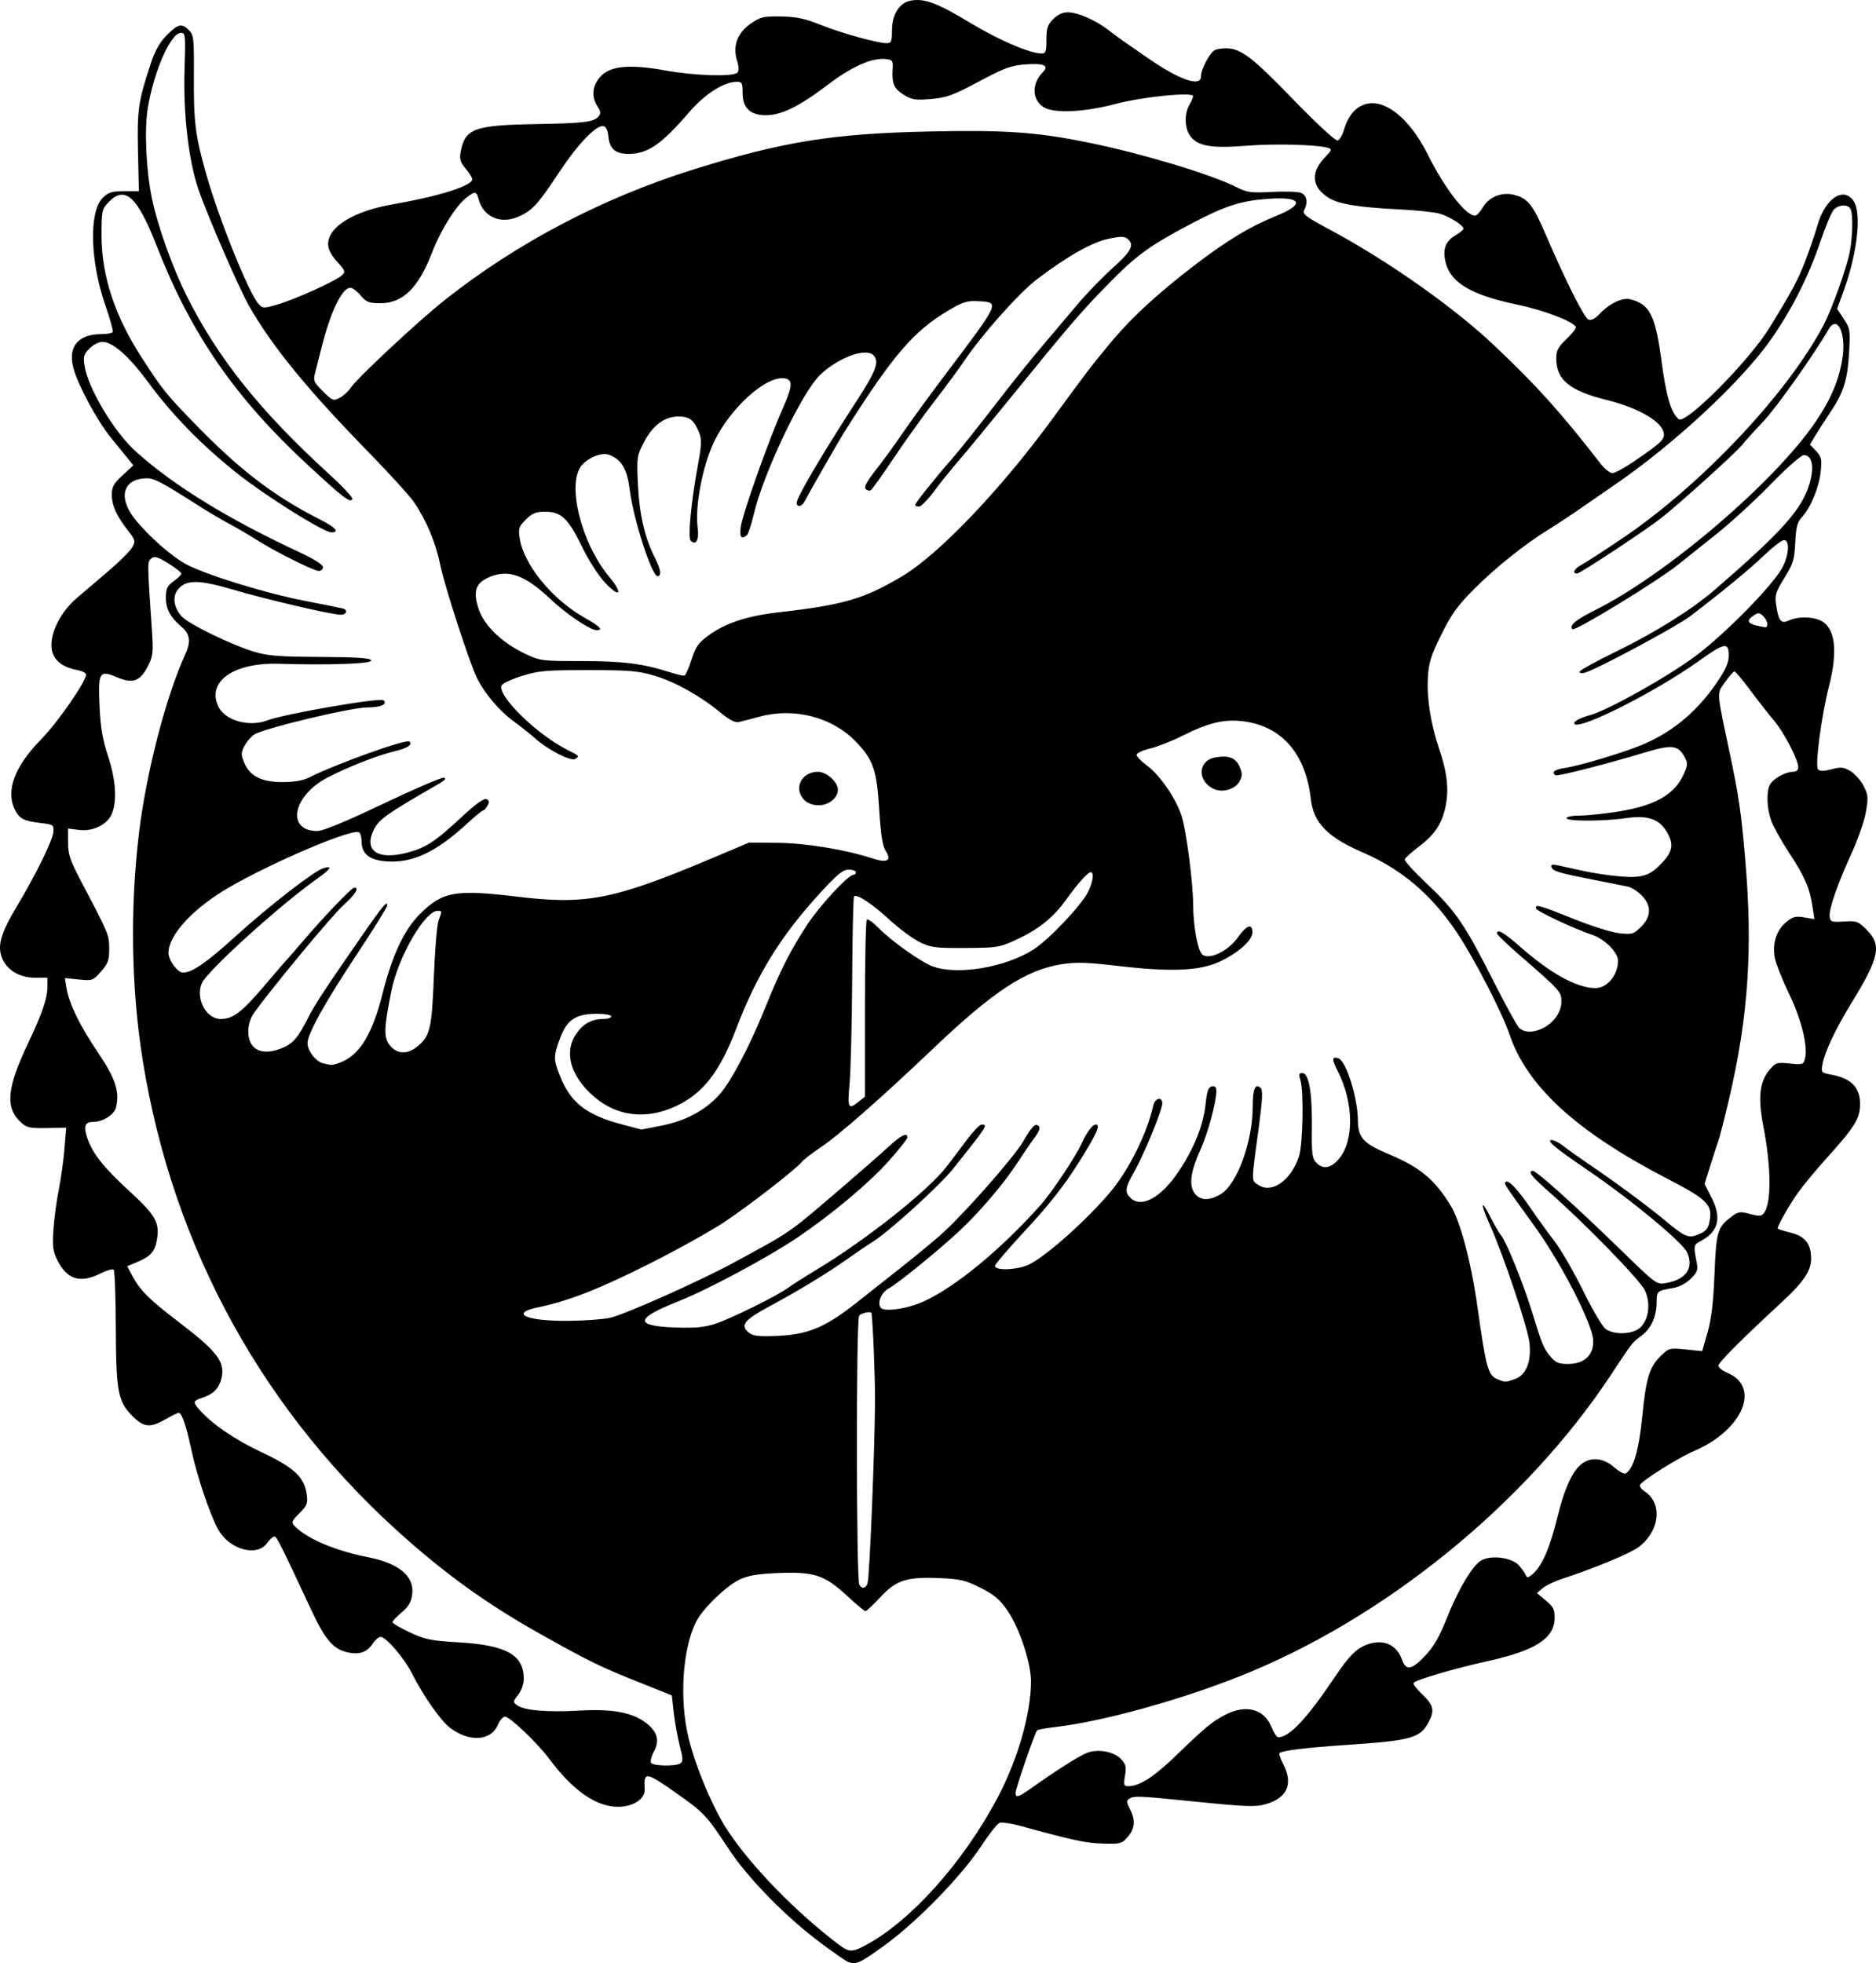 <?xml version="1.0" encoding="UTF-8" standalone="no"?>
<!-- Created with Inkscape (http://www.inkscape.org/) -->
<svg
   xmlns:dc="http://purl.org/dc/elements/1.1/"
   xmlns:cc="http://creativecommons.org/ns#"
   xmlns:rdf="http://www.w3.org/1999/02/22-rdf-syntax-ns#"
   xmlns:svg="http://www.w3.org/2000/svg"
   xmlns="http://www.w3.org/2000/svg"
   xmlns:sodipodi="http://sodipodi.sourceforge.net/DTD/sodipodi-0.dtd"
   xmlns:inkscape="http://www.inkscape.org/namespaces/inkscape"
   width="728.628"
   height="762.51"
   id="svg2586"
   sodipodi:version="0.32"
   inkscape:version="0.46+pre4"
   version="1.0"
   sodipodi:docname="valentines day2.svg"
   inkscape:output_extension="org.inkscape.output.svg.inkscape">
  <defs
     id="defs2588">
    <inkscape:perspective
       sodipodi:type="inkscape:persp3d"
       inkscape:vp_x="0 : 526.18109 : 1"
       inkscape:vp_y="0 : 1000 : 0"
       inkscape:vp_z="744.09448 : 526.18109 : 1"
       inkscape:persp3d-origin="372.04724 : 350.78739 : 1"
       id="perspective2594" />
    <inkscape:perspective
       id="perspective2603"
       inkscape:persp3d-origin="372.04724 : 350.78739 : 1"
       inkscape:vp_z="744.09448 : 526.18109 : 1"
       inkscape:vp_y="0 : 1000 : 0"
       inkscape:vp_x="0 : 526.18109 : 1"
       sodipodi:type="inkscape:persp3d" />
  </defs>
  <sodipodi:namedview
     id="base"
     pagecolor="#ffffff"
     bordercolor="#666666"
     borderopacity="1.0"
     gridtolerance="10000"
     guidetolerance="10"
     objecttolerance="10"
     inkscape:pageopacity="0.0"
     inkscape:pageshadow="2"
     inkscape:zoom="0.7"
     inkscape:cx="183.10157"
     inkscape:cy="408.5906"
     inkscape:document-units="px"
     inkscape:current-layer="layer1"
     showgrid="false"
     inkscape:window-width="1280"
     inkscape:window-height="975"
     inkscape:window-x="-4"
     inkscape:window-y="-4" />
  <g
     inkscape:label="Layer 1"
     inkscape:groupmode="layer"
     id="layer1"
     transform="translate(300.076,346.405)">
    <path
       style="fill:#000000"
       d="M 29.357,415.641 C 28.532,415.332 23.771,412.037 18.778,408.319 C 5.198,398.21 -9.466,383.238 -17.067,371.724 C -25.738,358.59 -26.639,357.631 -37.522,349.967 C -49.265,341.698 -50.129,341.594 -49.685,348.499 C -49.441,352.293 -54.09,355.362 -60.08,355.362 C -68.506,355.362 -77.582,349.044 -86.655,336.862 C -91.362,330.543 -102.032,320.362 -103.947,320.362 C -104.746,320.362 -105.982,321.768 -106.694,323.485 C -109.332,329.854 -117.822,330.378 -125.348,324.638 C -128.926,321.909 -135.802,312.057 -140.087,303.522 C -143.051,297.618 -150.141,289.362 -152.247,289.362 C -152.989,289.362 -154.361,290.528 -155.295,291.953 C -157.526,295.359 -160.53,296.402 -165.121,295.367 C -170.642,294.122 -173.787,290.457 -179.104,279.072 C -191.12,253.34 -192.615,250.362 -193.516,250.362 C -194.044,250.362 -195.34,251.549 -196.396,252.999 C -200.351,258.427 -211.016,255.421 -215.333,247.662 C -218.511,241.948 -223.554,226.996 -225.719,216.862 C -227.792,207.161 -229.428,202.362 -230.662,202.362 C -231.089,202.362 -233.397,203.482 -235.791,204.85 C -241.798,208.284 -244.193,208.047 -248.664,203.576 C -254.284,197.957 -254.994,194.154 -255.093,169.178 C -255.139,157.252 -255.511,147.161 -255.917,146.754 C -256.324,146.348 -258.616,146.993 -261.009,148.188 C -268.921,152.14 -273.936,150.629 -277.755,143.142 C -279.501,139.72 -279.761,137.818 -279.351,131.458 C -279.081,127.28 -278.15,120.262 -277.28,115.862 C -276.411,111.462 -275.399,104.205 -275.033,99.734 L -274.367,91.606 L -281.916,91.734 C -288.633,91.848 -289.753,91.593 -292.066,89.427 C -298.134,83.744 -297.41,76.153 -289.138,58.73 C -283.709,47.296 -281.643,41.258 -281.643,36.827 L -281.643,33.362 L -286.393,33.358 C -292.404,33.354 -297.275,30.488 -299.232,25.804 C -301.21,21.068 -299.851,16.203 -293.662,5.862 C -286.143,-6.701 -279.585,-20.032 -279.354,-23.222 C -279.152,-26.013 -279.356,-26.163 -284.143,-26.727 C -290.766,-27.507 -292.435,-28.336 -294.18,-31.709 C -298.001,-39.099 -294.523,-48.623 -284.146,-59.189 C -277.743,-65.708 -266.643,-81.694 -266.643,-84.396 C -266.643,-84.992 -268.105,-85.766 -269.893,-86.117 C -274.865,-87.092 -277.675,-88.799 -279.217,-91.782 C -282.044,-97.248 -277.888,-107.605 -270.255,-114.117 C -267.443,-116.515 -261.768,-121.359 -257.643,-124.88 C -253.518,-128.401 -249.497,-132.43 -248.709,-133.834 C -247.373,-136.21 -247.484,-136.651 -250.322,-140.261 C -254.774,-145.925 -256.643,-150.059 -256.643,-154.242 C -256.643,-157.307 -255.922,-158.61 -252.459,-161.807 L -248.276,-165.669 L -250.209,-168.05 C -251.273,-169.359 -254.287,-173.065 -256.908,-176.284 C -262.449,-183.091 -269.986,-197.143 -271.658,-203.785 C -273.696,-211.878 -269.614,-216.638 -260.637,-216.638 C -258.505,-216.638 -256.545,-216.987 -256.281,-217.414 C -256.018,-217.841 -257.323,-222.555 -259.182,-227.891 C -265.077,-244.812 -265.568,-264.167 -260.238,-269.497 C -258.004,-271.731 -256.715,-272.14 -251.87,-272.154 L -246.143,-272.17 L -246.482,-287.654 C -246.838,-303.92 -246.371,-307.091 -241.422,-322.009 C -239.831,-326.806 -237.975,-330.051 -235.275,-332.759 C -230.89,-337.156 -229.474,-337.468 -226.662,-334.656 C -224.855,-332.85 -224.689,-331.369 -224.778,-317.906 C -224.903,-298.964 -224.275,-293.859 -219.949,-278.638 C -214.991,-261.197 -203.324,-232.297 -199.633,-228.316 C -198.027,-226.584 -197.665,-226.576 -192.256,-228.148 C -185.507,-230.11 -169.871,-237.173 -167.406,-239.374 C -165.775,-240.83 -165.881,-241.159 -169.156,-244.784 C -171.461,-247.336 -172.643,-249.633 -172.643,-251.564 C -172.643,-258.325 -162.77,-264.385 -147.385,-267.068 C -129.559,-270.176 -116.643,-274.252 -116.643,-276.769 C -116.643,-277.363 -117.803,-279.228 -119.222,-280.914 C -121.333,-283.423 -121.683,-284.611 -121.149,-287.455 C -119.453,-296.498 -115.947,-297.783 -91.801,-298.212 C -73.067,-298.544 -69.422,-298.994 -67.594,-301.197 C -66.664,-302.317 -66.757,-303.164 -68.025,-305.098 C -70.478,-308.842 -70.055,-313.153 -66.893,-316.634 C -63.063,-320.85 -55.521,-321.559 -41.511,-319.018 C -30.262,-316.978 -15.356,-316.52 -13.716,-318.163 C -13.018,-318.863 -13.054,-320.368 -13.83,-322.898 C -15.569,-328.563 -13.665,-333.659 -8.468,-337.251 C -4.702,-339.854 -3.545,-340.125 3.283,-340.009 C 9.21,-339.908 12.526,-339.21 18.53,-336.8 C 26.569,-333.573 40.714,-329.638 44.274,-329.638 C 46.092,-329.638 46.358,-330.242 46.361,-334.388 C 46.366,-340.793 49.171,-345.325 53.65,-346.165 C 58.915,-347.153 63.988,-345.255 76.792,-337.508 C 87.775,-330.863 99.951,-325.638 104.453,-325.638 C 106.089,-325.638 106.357,-326.394 106.357,-331.001 C 106.357,-335.463 106.8,-336.808 108.994,-339.001 C 110.73,-340.738 112.692,-341.63 114.744,-341.616 C 118.497,-341.589 125.521,-338.527 130.29,-334.838 C 132.209,-333.353 134.756,-331.463 135.95,-330.638 C 137.143,-329.813 141.557,-326.755 145.759,-323.843 C 157.985,-315.37 166.357,-312.458 166.357,-316.678 C 166.357,-319.554 169.956,-326.27 171.896,-327.014 C 172.79,-327.357 174.623,-327.638 175.971,-327.638 C 181.821,-327.638 185.996,-324.486 201.974,-308.006 C 211.492,-298.189 218.654,-291.57 219.465,-291.84 C 220.22,-292.092 221.292,-293.869 221.848,-295.788 C 223.332,-300.92 225.8,-304.164 229.331,-305.627 C 236.965,-308.789 247.135,-301.033 254.402,-286.506 C 261.111,-273.097 269.201,-262.638 272.864,-262.638 C 273.448,-262.638 274.75,-264.032 275.757,-265.737 C 278.279,-270.007 283.3,-271.999 288.209,-270.678 C 293.373,-269.287 295.341,-266.768 300.347,-255.138 C 308.221,-236.845 315.247,-222.894 316.906,-222.257 C 317.97,-221.849 319.483,-222.632 321.214,-224.485 C 324.956,-228.491 330.045,-230.933 333.069,-230.174 C 340.741,-228.248 342.874,-223.991 345.309,-205.739 C 347.093,-192.375 348.99,-186.018 351.92,-183.586 C 354.596,-181.365 379.273,-206.227 387.207,-219.138 C 395.955,-233.373 398.33,-237.81 401.127,-245.138 C 402.806,-249.538 404.914,-255.714 405.811,-258.862 C 408.779,-269.271 415.829,-274.086 419.8,-268.415 C 423.067,-263.751 421.362,-248.216 415.944,-233.277 L 413.462,-226.436 L 416.046,-222.532 C 418.483,-218.85 418.599,-218.104 418.094,-209.383 C 417.476,-198.692 415.963,-193.942 410.668,-186.06 C 408.572,-182.941 405.967,-178.895 404.88,-177.07 L 402.902,-173.751 L 405.273,-171.227 C 407.351,-169.016 407.575,-168.037 407.087,-163.305 C 406.453,-157.171 403.242,-149.331 399.85,-145.638 C 397.977,-143.599 397.486,-141.755 397.187,-135.638 C 396.863,-129.008 396.374,-127.417 392.97,-121.925 C 389.548,-116.405 389.191,-115.234 389.767,-111.425 C 390.727,-105.076 391.645,-103.992 394.833,-105.445 C 398.184,-106.972 403.532,-106.971 406.885,-105.443 C 412.659,-102.812 413.872,-93.878 410.333,-80.048 C 407.332,-68.316 404.766,-48.829 406.053,-47.542 C 406.786,-46.809 408.367,-46.833 411.293,-47.62 C 414.868,-48.583 415.936,-48.484 418.572,-46.943 C 420.272,-45.95 422.573,-43.382 423.687,-41.236 C 425.497,-37.747 425.597,-36.669 424.638,-31.067 C 424.048,-27.621 421.533,-20.369 419.05,-14.952 C 413.522,-2.892 410.15,6.907 410.554,9.738 C 410.827,11.648 411.388,11.828 416.115,11.52 C 420.992,11.202 421.625,11.43 424.865,14.67 C 430.902,20.707 429.935,25.36 418.904,43.362 C 412.854,53.235 408.701,62.011 407.796,66.835 C 407.176,70.141 407.264,70.254 411.008,70.949 C 418.928,72.42 422.357,75.883 422.357,82.414 C 422.357,88.019 420.387,91.212 409.43,103.362 C 405.214,108.037 400.128,114.184 398.127,117.023 C 394.852,121.668 390.357,129.594 390.357,130.723 C 390.357,130.965 392.62,131.706 395.387,132.369 C 401.023,133.721 403.36,136.711 403.353,142.563 C 403.348,147.174 400.345,151.614 392.054,159.268 C 376.413,173.708 367.357,182.788 367.357,184.03 C 367.357,184.748 368.873,185.969 370.726,186.743 C 384.022,192.298 376.78,209.176 357.613,217.303 C 351.932,219.712 338.061,228.415 336.894,230.302 C 336.564,230.837 337.363,231.975 338.671,232.832 C 345.822,237.518 344.588,248.36 336.192,254.616 C 333.053,256.955 318.279,263.053 306.627,266.819 C 303.75,267.749 300.375,269.373 299.127,270.427 L 296.857,272.345 L 300.342,275.27 C 303.343,277.788 303.813,278.77 303.719,282.329 C 303.517,290.044 296.08,294.742 277.623,298.811 C 264.776,301.644 249.641,306.094 248.927,307.249 C 248.661,307.68 250.224,309.719 252.4,311.781 C 256.645,315.803 257.163,317.904 254.96,322.164 C 251.565,328.728 248.454,329.607 222.357,331.369 C 206.821,332.419 197.848,333.538 196.833,334.553 C 196.588,334.798 197.281,336.751 198.372,338.892 C 202.315,346.625 199.822,352.045 191.222,354.437 C 187.594,355.446 183.225,355.283 165.357,353.473 C 141.643,351.07 140.453,351.015 138.513,352.245 C 137.402,352.949 137.445,353.632 138.763,356.18 C 141,360.506 140.75,363.795 137.936,367.056 C 135.652,369.703 135.099,369.85 128.186,369.645 C 121.534,369.448 116.884,368.45 96.301,362.799 C 92.695,361.809 89.016,361.279 88.124,361.621 C 87.233,361.963 84.057,365.983 81.067,370.553 C 73.538,382.062 56.314,399.808 43.87,408.876 C 33.867,416.166 32.479,416.813 29.357,415.641 z M 35.872,409.258 C 53.542,399.928 74.147,376.92 87.489,351.622 C 95.279,336.853 100.357,319.078 100.357,306.586 C 100.357,299.529 95.895,286.045 91.342,279.339 C 88.296,274.854 86.237,273.093 80.839,270.353 C 74.977,267.378 72.962,266.894 64.99,266.546 C 52.104,265.984 48.023,267.29 41.839,273.954 C 39.079,276.929 36.48,279.362 36.064,279.362 C 35.647,279.362 32.48,276.733 29.026,273.519 C 20.321,265.421 16.242,264.032 2.668,264.546 C -5.472,264.854 -9.255,265.463 -12.643,267.014 C -17.849,269.396 -27.031,278.243 -29.673,283.422 C -35.017,293.896 -36.297,313.79 -32.594,328.831 C -29.77,340.3 -22.893,356.483 -17.281,364.862 C -7.931,378.823 8.699,395.901 25.295,408.584 C 29.613,411.884 30.76,411.957 35.872,409.258 z M 100.876,347.837 C 110.691,340.891 118.911,335.69 122.05,334.439 C 126.308,332.743 132.552,333.876 135.349,336.854 C 137.194,338.818 137.445,339.88 136.87,343.284 C 136.259,346.906 136.401,347.362 138.147,347.362 C 142.514,347.362 148.072,343.789 156.739,335.408 C 168.21,324.317 170.841,322.151 176.067,319.499 C 183.961,315.493 190.957,317.405 193.725,324.324 C 194.614,326.545 195.817,328.362 196.399,328.362 C 200.674,328.362 207.45,321.175 218.084,305.362 C 223.796,296.868 226.624,293.963 230.672,292.429 C 237.068,290.005 242.381,292.262 244.484,298.296 C 245.99,302.617 248.323,302.176 253.559,296.577 C 256.794,293.119 259.07,289.166 261.766,282.327 C 266.254,270.942 271.967,261.392 275.367,259.595 C 279.39,257.467 287.297,258.591 289.943,261.667 C 291.154,263.075 292.353,264.821 292.605,265.545 C 292.95,266.534 293.626,266.364 295.319,264.862 C 298.917,261.67 301.935,254.682 304.819,242.862 C 307.607,231.432 310.816,224.555 314.595,221.908 C 318.195,219.386 322.84,219.969 326.793,223.44 C 328.72,225.132 330.767,226.227 331.342,225.872 C 334.409,223.976 336.487,216.786 337.785,203.573 C 339.252,188.648 340.597,184.384 345.229,179.969 C 348.124,177.21 348.561,177.107 354.662,177.732 L 361.058,178.387 L 363.132,171.125 C 364.622,165.907 365.382,159.498 365.83,148.362 C 366.502,131.702 366.946,130.252 372.68,125.97 C 375.076,124.181 375.856,124.085 379.618,125.111 C 383.21,126.09 384.039,126.028 385.049,124.703 C 387.996,120.835 387.882,107.022 384.769,90.862 C 382.663,79.931 383.334,73.732 387.108,69.247 C 389.592,66.295 390.032,66.152 395.046,66.67 C 400.085,67.19 400.388,67.089 400.988,64.695 C 402.169,59.992 399.615,49.635 394.809,39.635 C 392.225,34.26 389.743,28.062 389.294,25.862 C 388.163,20.334 389.766,15.038 393.527,11.873 C 396.198,9.625 397.244,9.336 400.638,9.91 L 404.617,10.582 L 403.913,5.889 C 402.808,-1.484 400.889,-5.935 394.89,-15.044 C 391.822,-19.703 388.647,-25.399 387.834,-27.702 C 386.117,-32.571 385.913,-38.939 387.387,-41.693 C 388.606,-43.972 393.416,-46.638 396.307,-46.638 C 397.593,-46.638 398.357,-47.29 398.356,-48.388 C 398.355,-51.344 392.862,-61.891 388.85,-66.638 C 386.759,-69.113 382.624,-74.4 379.663,-78.388 C 376.701,-82.375 373.959,-85.628 373.568,-85.616 C 373.177,-85.605 371.545,-83.741 369.94,-81.475 C 366.64,-76.812 366.519,-78.676 371.727,-53.973 C 375.295,-37.048 376.133,-31.335 377.72,-13.083 C 380.775,22.028 378.981,48.587 371.369,80.937 C 369.696,88.046 367.925,94.987 367.434,96.362 C 366.942,97.737 365.512,102.139 364.256,106.144 L 361.972,113.426 L 364.718,118.85 C 368.758,126.829 367.314,132.142 360.1,135.832 C 357.748,137.035 357.662,137.563 358.84,143.583 C 359.483,146.865 359.22,147.653 356.613,150.26 C 354.82,152.053 352.125,153.471 349.758,153.867 C 343.513,154.91 343.357,155.043 343.357,159.363 C 343.357,164.747 341.253,169.537 337.728,172.177 C 333.714,175.185 334.142,174.641 325.761,187.362 C 292.533,237.795 237.215,282.669 180.885,304.886 C 157.272,314.199 128.007,322.238 110.05,324.345 C 106.306,324.784 103.011,325.375 102.727,325.659 C 101.892,326.494 94.357,348.333 94.357,349.916 C 94.357,352.055 95.374,351.73 100.876,347.837 z M -35.827,338.497 C -34.747,337.812 -34.789,336.586 -36.064,331.665 C -36.919,328.367 -37.961,322.612 -38.381,318.877 L -39.143,312.085 L -52.143,306.89 C -67.036,300.939 -71.029,298.989 -89.643,288.573 C -109.233,277.61 -124.437,266.901 -141.143,252.297 C -197.171,203.316 -232.871,138.844 -244.652,65.362 C -249.082,37.736 -249.612,6.942 -246.161,-22.317 C -243.379,-45.909 -235.604,-76.026 -228.097,-92.289 C -225.894,-97.062 -226.282,-100.156 -229.415,-102.799 C -233.909,-106.589 -235.643,-109.79 -235.643,-114.292 C -235.643,-117.828 -235.163,-118.844 -232.643,-120.638 C -230.993,-121.813 -229.643,-123.155 -229.643,-123.62 C -229.643,-124.086 -231.934,-125.876 -234.734,-127.599 C -238.916,-130.172 -240.093,-130.509 -241.326,-129.486 C -242.892,-128.186 -242.893,-128.323 -241.071,-101.566 C -240.487,-92.984 -240.642,-91.559 -242.572,-87.776 C -245.634,-81.774 -248.458,-80.74 -254.648,-83.356 C -261.529,-86.263 -262.029,-85.412 -261.398,-71.881 C -261.021,-63.799 -260.202,-59.032 -258.092,-52.638 C -255.01,-43.299 -254.522,-34.766 -256.796,-29.979 C -258.719,-25.93 -264.11,-23.399 -269.393,-24.064 L -273.643,-24.6 L -273.643,-19.15 C -273.643,-14.522 -272.867,-12.228 -268.49,-3.919 C -257.781,16.408 -257.689,16.631 -257.665,22.077 C -257.646,26.538 -258.107,27.821 -260.85,30.946 C -263.965,34.494 -264.214,34.583 -269.469,34.041 L -274.879,33.482 L -274.274,37.269 C -273.307,43.314 -269.008,52.124 -261.965,62.495 C -255.238,72.402 -253.509,77.71 -255.034,83.784 C -255.738,86.588 -260.19,89.362 -263.986,89.362 C -267.151,89.362 -267.729,91.072 -266.134,95.711 C -264.083,101.676 -259.869,106.995 -250.011,116.062 C -239.721,125.525 -238.104,128.284 -239.071,134.733 C -239.807,139.637 -241.462,141.553 -246.941,143.842 L -250.665,145.398 L -248.684,149.13 C -245.678,154.793 -242.137,158.311 -230.49,167.207 C -215.492,178.662 -212.502,182.66 -214.112,189.112 C -215.043,192.842 -217.23,195.071 -221.264,196.402 C -225.102,197.669 -225.249,198.079 -222.86,200.862 C -218.033,206.485 -209.079,212.656 -198.555,217.613 C -185.737,223.65 -181.865,227.284 -180.946,234.141 C -180.499,237.472 -180.85,238.416 -183.536,241.101 C -187.245,244.811 -187.271,245.001 -184.393,247.476 C -179.179,251.959 -168.823,256.116 -157.143,258.413 C -145.066,260.789 -139.053,265.851 -139.983,272.862 C -140.38,275.86 -141.406,277.614 -144.078,279.862 C -146.039,281.512 -147.643,283.223 -147.643,283.665 C -147.643,284.106 -144.61,285.886 -140.904,287.621 C -134.969,290.398 -132.718,290.859 -122.041,291.482 C -103.376,292.57 -96.643,296.334 -96.643,305.678 C -96.643,307.671 -97.549,310.245 -98.82,311.861 C -100.893,314.496 -100.912,314.692 -99.209,315.938 C -96.483,317.931 -87.497,318.704 -75.222,318.001 C -62.241,317.258 -54.557,318.665 -49.174,322.77 C -44.736,326.156 -43.785,329.614 -46.108,333.928 C -47.075,335.723 -47.564,337.68 -47.195,338.277 C -46.41,339.547 -37.747,339.715 -35.827,338.497 z M 36.86,268.612 C 37.628,266.737 39.651,217.717 39.779,197.862 C 39.837,188.921 38.944,166.735 38.401,163.612 C 38.255,162.778 34.433,163.575 33.607,164.612 C 32.408,166.12 32.477,267.225 33.679,269.112 C 34.793,270.861 36.018,270.669 36.86,268.612 z M 288.24,189.253 C 292.628,187.724 294.711,182.666 293.981,175.314 C 293.402,169.487 283.756,140.737 278.431,128.968 C 274.714,120.754 275.076,118.876 278.904,126.513 C 280.379,129.455 282.19,132.552 282.929,133.394 C 284.857,135.592 291.638,152.322 294.873,162.862 C 298.888,175.942 299.458,177.329 302.122,180.495 C 304.098,182.843 305.323,183.362 308.89,183.362 C 315.204,183.362 318.867,180.011 318.719,174.368 C 318.553,168.035 306.525,144.537 295.938,129.862 C 283.81,113.051 284.018,113.368 284.716,112.67 C 285.734,111.652 289.273,115.375 294.404,122.862 C 297.042,126.712 301.268,132.562 303.796,135.862 C 306.324,139.162 311.3,147.793 314.855,155.042 C 318.409,162.29 322.327,168.928 323.56,169.792 C 327.14,172.299 334.551,171.85 337.265,168.96 C 340.399,165.624 341.038,159.619 338.776,154.751 C 336.943,150.807 315.071,128.341 301.581,116.546 C 294.788,110.606 293.071,108.362 295.321,108.362 C 296.695,108.362 312.462,122.547 329.074,138.728 C 343.265,152.551 343.32,152.592 347.083,151.926 C 354.734,150.572 357.787,146.229 355.304,140.233 C 353.659,136.262 333.531,119.604 315.855,107.585 C 304.036,99.549 300.339,96.445 302.53,96.398 C 303.451,96.378 305.476,97.385 307.03,98.635 C 308.585,99.884 312.782,102.885 316.357,105.303 C 326.768,112.345 339.152,121.458 345.804,126.973 C 354.605,134.269 355.611,134.701 359.775,132.961 C 362.516,131.816 363.375,130.786 363.893,128.023 C 365.122,121.472 363.253,119.586 347.357,111.342 C 312.171,93.094 293.019,75.554 286.185,55.32 C 283.262,46.664 272.444,25.741 265.675,15.651 C 255.86,1.022 244.304,-8.784 229.148,-15.343 C 215.469,-21.263 210.075,-26.836 209.022,-36.138 C 206.999,-54.011 197.405,-64.745 182.034,-66.332 C 175.033,-67.054 168.907,-65.536 159.357,-60.71 C 155.232,-58.626 149.495,-56.362 146.607,-55.679 C 143.72,-54.997 141.357,-53.895 141.357,-53.23 C 141.357,-52.565 143.168,-50.698 145.382,-49.08 C 150.457,-45.37 156.864,-35.996 158.91,-29.287 C 160.752,-23.248 163.279,-3.734 163.332,4.862 C 163.383,13.202 165.034,22.468 166.779,24.213 C 169.25,26.684 176.852,23.137 180.658,17.738 C 184.075,12.89 186.357,12.097 186.357,15.759 C 186.357,18.852 180.692,23.859 173.403,27.208 C 165.846,30.679 154.483,31.152 134.641,28.821 C 122.354,27.377 117.919,27.23 112.417,28.081 C 98.427,30.247 85.824,38.51 62.204,61.007 C 42.283,79.981 25.575,94.648 18.611,99.273 C 15.406,101.402 12.125,103.937 11.32,104.907 C 8.829,107.91 -8.661,121.487 -18.636,128.161 C -23.857,131.655 -37.038,138.999 -47.927,144.481 C -67.251,154.209 -79.248,158.91 -90.893,161.316 C -102.372,163.688 -95.944,166.718 -79.643,166.619 C -73.318,166.58 -65.893,166.049 -63.143,165.437 C -57.42,164.165 -28.454,151.254 -15.258,144.094 C 7.768,131.598 5.688,133.041 26.909,114.862 C 33.971,108.812 42.067,101.725 44.9,99.112 C 49.893,94.507 52.357,93.276 52.357,95.384 C 52.357,95.947 49.095,100.069 45.107,104.544 C 37.536,113.042 23.151,125.102 9.732,134.202 C -1.415,141.76 -25.078,154.458 -36.274,158.888 C -53.594,165.742 -53.975,168.64 -37.632,169.205 C -30.206,169.461 -26.389,169.114 -22.43,167.822 C -16.268,165.811 1.501,157.056 5.857,153.884 C 7.507,152.683 12.457,149.533 16.857,146.883 C 36.429,135.099 60.757,115.793 67.781,106.473 C 69.692,103.937 73.191,99.293 75.556,96.153 C 77.922,93.013 80.42,90.426 81.107,90.403 C 83.782,90.315 83.466,90.81 70.152,107.499 C 64.9,114.083 45.174,132.022 38.963,135.862 C 37.185,136.962 32.833,139.911 29.293,142.416 C 21.242,148.112 10.445,154.69 -0.904,160.811 C -10.889,166.197 -12.596,168.19 -9.568,170.93 C -7.935,172.407 -6.108,172.708 0.15,172.528 C 13.486,172.144 20.115,169.475 32.857,159.358 C 36.707,156.302 43.849,150.664 48.727,146.831 C 53.606,142.998 60.806,137.095 64.727,133.714 C 73.121,126.476 93.503,103.462 97.344,96.885 C 100.826,90.922 102.082,89.687 103.36,90.965 C 104.029,91.635 103.506,93.111 101.781,95.415 C 100.361,97.311 97.169,101.978 94.686,105.786 C 89.718,113.407 80.595,124.114 72.857,131.406 C 65.185,138.636 48.536,152.218 45.288,153.898 C 42.334,155.426 40.584,159.301 41.892,161.418 C 43.064,163.315 52.247,162.018 58.759,159.036 C 71.106,153.382 88.46,139.087 103.886,121.862 C 108.313,116.918 117.69,102.897 120.036,97.713 C 121.993,93.388 124.247,90.362 125.512,90.362 C 127.532,90.362 125.877,94.017 118.674,105.459 C 113.235,114.098 107.392,121.537 98.674,130.922 C 91.9,138.214 86.357,144.672 86.357,145.271 C 86.357,147.285 95.527,146.84 99.845,144.617 C 106.885,140.992 122.373,127.102 131.351,116.362 C 138.458,107.861 145.554,93.517 147.801,83.112 C 148.461,80.056 151.357,79.311 151.357,82.197 C 151.357,84.725 144.129,102.269 140.409,108.771 C 136.95,114.817 136.693,116.555 138.929,118.791 C 143.196,123.058 150.903,118.822 157.832,108.401 C 163.795,99.431 167.313,90.579 168.175,82.374 C 168.706,77.322 169.244,75.812 170.607,75.551 C 171.83,75.317 172.357,75.856 172.357,77.341 C 172.357,81.572 169.099,93.656 166.283,99.865 C 162.408,108.411 161.634,113.61 163.755,116.846 C 165.783,119.941 169.567,120.142 174.076,117.392 C 180.477,113.489 186.517,96.826 186.474,83.188 C 186.453,76.478 187.519,74.124 189.625,76.23 C 190.416,77.021 190.225,80.99 188.932,90.593 C 185.828,113.653 185.843,111.979 188.725,113.868 C 193.924,117.274 201.255,112.134 204.419,102.862 C 205.961,98.344 206.367,77.496 204.999,73.112 C 204.313,70.915 204.456,70.362 205.71,70.362 C 208.249,70.362 209.586,77.77 209.455,91.101 C 209.345,102.22 209.523,103.528 211.397,105.402 C 213.902,107.907 216.925,107.297 219.981,103.667 C 225.939,96.593 225.704,81.768 219.44,69.515 C 217.108,64.954 217.217,63.711 219.859,64.725 C 222.828,65.864 227.242,80.022 227.322,88.662 C 227.385,95.468 229.354,97.666 239.049,101.75 C 251.458,106.977 256.97,111.527 263.3,121.769 C 267.125,127.958 271.295,143.707 273.784,161.362 C 277.154,185.261 277.877,187.826 281.673,189.355 C 284.582,190.528 284.584,190.528 288.24,189.253 z M 171.182,-40.038 C 164.816,-43.212 165.212,-50.957 171.805,-52.194 C 177.084,-53.184 179.925,-52.096 181.409,-48.513 C 182.504,-45.87 182.481,-44.949 181.268,-42.788 C 179.564,-39.752 174.517,-38.375 171.182,-40.038 z M -43,90.762 C -33.657,88.858 -26.394,84.986 -20.814,78.932 C -16.291,74.025 -8.812,59.802 -2.51,44.12 C 2.902,30.654 7.009,22.565 13.374,12.839 C 18.287,5.333 29.382,-6.638 31.428,-6.638 C 31.939,-6.638 32.357,-7.088 32.357,-7.638 C 32.357,-8.188 31.107,-8.638 29.58,-8.638 C 27.371,-8.638 25.171,-6.865 18.83,0.022 C 3.254,16.939 -6.064,31.977 -14.222,53.362 C -20.475,69.756 -26.954,78.152 -37.103,83.015 C -49.524,88.968 -61.644,87.179 -71.039,78.007 C -78.812,70.418 -80.812,61.877 -76.363,55.275 C -73.66,51.264 -70.346,49.397 -65.893,49.377 C -64.105,49.369 -62.643,48.912 -62.643,48.362 C -62.643,47.811 -65.224,47.364 -68.393,47.366 C -76.442,47.371 -79.861,49.657 -82.543,56.824 C -85.138,63.761 -85.146,65.012 -82.63,71.395 C -78.485,81.912 -72.356,86.691 -58.281,90.381 C -54.355,91.41 -51.078,92.277 -51,92.307 C -50.921,92.337 -47.321,91.642 -43,90.762 z M 33.496,81.451 L 35.857,79.539 L 35.857,45.534 C 35.857,26.831 36.184,11.202 36.584,10.802 C 36.984,10.402 39.015,11.827 41.097,13.968 C 46.061,19.074 57.782,27.387 62.289,28.999 C 71.986,32.466 90.53,29.31 101.382,22.346 C 107.287,18.557 119.698,5.48 122.444,0.152 C 124.416,-3.672 124.976,-7.638 123.544,-7.638 C 122.429,-7.638 118.445,-3.176 113.939,3.119 C 109.031,9.977 103.399,14.504 94.819,18.489 C 88.135,21.594 87.339,21.726 74.857,21.793 C 63.066,21.856 61.408,21.639 57.023,19.462 C 54.364,18.142 49.101,14.229 45.327,10.766 C 38.566,4.561 32.69,0.696 31.629,1.757 C 31.331,2.055 31.002,16.601 30.9,34.081 C 30.797,51.561 30.341,69.8 29.886,74.612 C 28.997,84.032 29.39,84.776 33.496,81.451 z M -167.958,66.299 C -160.464,63.467 -155.51,55.432 -151.536,39.66 C -147.73,24.558 -143.118,14.737 -136.944,8.586 C -128.173,-0.15 -123.21,-1.031 -99.143,1.872 C -72.201,5.123 -61.629,3.023 -23.143,-13.227 L -9.143,-19.138 L 1.857,-19.045 C 12.849,-18.952 28.335,-16.415 38.697,-13.008 C 44.539,-11.088 46.389,-12.133 43.893,-15.942 C 42.702,-17.761 42.009,-22.232 41.399,-32.029 C 40.435,-47.529 39.098,-51.356 32.13,-58.55 C 23.168,-67.804 8.442,-71.643 -4.659,-68.14 C -8.225,-67.186 -12.064,-66.198 -13.19,-65.944 C -14.561,-65.635 -16.873,-66.838 -20.19,-69.587 C -27.997,-76.057 -37.772,-81.535 -45.776,-83.927 C -52.211,-85.85 -55.484,-86.129 -71.643,-86.133 C -88.151,-86.137 -90.929,-85.891 -97.441,-83.844 C -101.455,-82.583 -104.986,-80.907 -105.288,-80.12 C -106.852,-76.044 -91.411,-60.996 -79.643,-55.129 C -75.075,-52.851 -74.939,-52.691 -76.664,-51.625 C -78.344,-50.586 -87.248,-55.148 -92.143,-59.554 C -93.793,-61.04 -97.668,-64.109 -100.755,-66.375 C -106.239,-70.401 -111.898,-77.124 -114.863,-83.138 C -117.722,-88.934 -127.54,-119.225 -129.126,-127.138 C -130.828,-135.634 -134.503,-144.37 -139.358,-151.462 C -140.986,-153.84 -148.803,-162.437 -156.73,-170.565 C -180.923,-195.372 -194.378,-211.836 -203.376,-227.644 C -207.246,-234.441 -219.435,-262.488 -222.966,-272.718 C -226.816,-283.873 -228.95,-302.218 -228.395,-319.388 C -227.963,-332.73 -228.051,-333.638 -229.776,-333.638 C -233.736,-333.638 -240.216,-319.028 -242.646,-304.622 C -244.059,-296.24 -243.345,-280.218 -241.074,-269.354 C -238.818,-258.561 -233.064,-242.442 -227.513,-231.363 C -215.396,-207.181 -199.05,-186.735 -172.302,-162.303 C -166.982,-157.444 -162.885,-153.055 -163.197,-152.55 C -164.142,-151.02 -166.566,-152.88 -180.83,-166.085 C -208.813,-191.988 -225.975,-216.883 -239.117,-250.638 C -246.729,-270.189 -251.514,-274.556 -257.956,-267.833 C -260.506,-265.171 -260.643,-264.52 -260.643,-255.009 C -260.643,-239.198 -255.465,-223.552 -244.799,-207.138 C -236.945,-195.049 -235.674,-193.46 -225.205,-182.638 C -207.246,-164.072 -193.987,-153.866 -175.893,-144.682 C -169.729,-141.553 -168.007,-139.638 -171.358,-139.638 C -174.4,-139.638 -196.819,-153.694 -208.143,-162.701 C -221.795,-173.56 -233.156,-185.199 -242.488,-197.887 C -249.984,-208.079 -256.283,-213.638 -260.338,-213.638 C -261.656,-213.638 -263.891,-212.481 -265.305,-211.067 C -267.535,-208.837 -267.79,-207.941 -267.229,-204.317 C -265.87,-195.543 -255.743,-178.612 -247.321,-171.035 C -232.562,-157.757 -211.605,-144.872 -183.393,-131.731 C -178.059,-129.247 -174.643,-127.067 -174.643,-126.147 C -174.643,-125.317 -175.377,-124.638 -176.274,-124.638 C -178.241,-124.638 -193.601,-132.359 -200.897,-137.016 C -203.782,-138.858 -208.393,-141.555 -211.143,-143.01 C -213.893,-144.465 -219.068,-147.523 -222.643,-149.804 C -236.913,-158.912 -240.141,-160.638 -242.9,-160.638 C -252.195,-160.638 -254.452,-153.371 -247.778,-144.928 C -242.404,-138.129 -233.057,-129.94 -227.313,-126.997 C -219.296,-122.891 -196.495,-115.901 -181.891,-113.073 C -174.33,-111.608 -167.58,-110.251 -166.893,-110.055 C -164.842,-109.473 -165.477,-107.638 -167.73,-107.638 C -171.185,-107.638 -196.311,-113.487 -209.34,-117.324 C -222.909,-121.321 -227.794,-121.35 -230.975,-117.456 C -233.234,-114.691 -232.577,-110.261 -229.408,-106.888 C -226.665,-103.969 -210.464,-96.065 -201.699,-93.37 C -196.154,-91.665 -192.15,-91.338 -175.728,-91.246 C -161.164,-91.165 -156.208,-90.825 -155.894,-89.888 C -155.463,-88.598 -172.061,-88 -191.811,-88.593 C -209.361,-89.119 -219.887,-81.663 -215.268,-71.977 C -212.668,-66.525 -203.343,-63.9 -196.21,-66.612 C -189.498,-69.164 -152.261,-75.589 -151.072,-74.4 C -149.499,-72.827 -152.24,-71.637 -157.452,-71.633 C -163.825,-71.627 -197.662,-63.511 -201.328,-61.108 C -202.578,-60.289 -204.294,-58.279 -205.141,-56.642 C -206.502,-54.009 -206.512,-53.259 -205.222,-50.173 C -203.034,-44.936 -198.512,-42.646 -190.353,-42.642 C -185.714,-42.639 -182.388,-43.229 -179.853,-44.503 C -169.293,-49.81 -142.181,-59.51 -141.055,-58.383 C -139.785,-57.113 -141.808,-55.798 -146.89,-54.593 C -153.518,-53.02 -165.377,-48.359 -173.047,-44.311 C -186.473,-37.225 -188.962,-23.638 -176.834,-23.638 C -174.63,-23.638 -165.844,-27.267 -151.341,-34.17 C -139.17,-39.962 -128.521,-44.541 -127.677,-44.345 C -126.641,-44.104 -127.228,-43.363 -129.487,-42.063 C -149.529,-30.526 -152.81,-28.23 -154.781,-24.367 C -158.991,-16.115 -153.579,-12.209 -142.069,-15.191 C -134.712,-17.096 -130.985,-19.526 -120.775,-29.075 C -115.527,-33.983 -112.192,-36.402 -111.201,-36.022 C -110.042,-35.577 -109.922,-34.985 -110.696,-33.538 C -111.256,-32.493 -112.035,-31.632 -112.428,-31.625 C -112.821,-31.617 -115.618,-29.328 -118.643,-26.538 C -130.826,-15.301 -140.075,-11.011 -150.292,-11.859 C -156.733,-12.393 -159.643,-14.83 -159.643,-19.69 C -159.643,-21.246 -160.086,-22.794 -160.628,-23.129 C -163.204,-24.72 -193.644,-11.822 -211.112,-1.738 C -224.916,6.231 -234.643,16.744 -234.643,23.695 C -234.643,26.576 -231.103,31.362 -228.971,31.362 C -225.447,31.362 -219.755,27.412 -208.326,17.034 C -195.678,5.549 -178.228,-8 -174.601,-9.151 C -170.65,-10.405 -171.541,-8.885 -177.029,-5.008 C -191.524,5.232 -219.785,30.878 -221.719,35.545 C -224.178,41.483 -220.016,49.362 -214.419,49.362 C -209.575,49.362 -206.219,46.831 -197.562,36.648 C -192.986,31.266 -188.994,26.637 -188.692,26.362 C -188.39,26.087 -185.452,22.712 -182.164,18.862 C -173.989,9.292 -163.494,-1.638 -162.479,-1.638 C -160.415,-1.638 -162.044,0.975 -166.767,5.237 C -171.188,9.228 -194.821,37.733 -201.406,47.017 C -202.829,49.023 -203.643,51.635 -203.643,54.195 C -203.643,61.129 -198.671,63.79 -191.112,60.904 C -186.394,59.102 -184.426,56.893 -180.378,48.856 C -177.889,43.915 -173.975,37.944 -159.731,17.362 C -151.645,5.677 -149.643,3.259 -149.643,5.173 C -149.643,5.855 -154.865,14.288 -161.247,23.913 C -173.827,42.884 -180.643,55.137 -180.643,58.781 C -180.643,61.793 -177.206,66.112 -174.373,66.659 C -173.146,66.896 -171.835,67.151 -171.458,67.226 C -171.081,67.301 -169.506,66.884 -167.958,66.299 z M 12.357,-35.638 C 7.951,-40.044 11.109,-46.638 17.625,-46.638 C 20.949,-46.638 25.357,-42.673 25.357,-39.683 C 25.357,-36.486 21.824,-33.638 17.857,-33.638 C 15.69,-33.638 13.595,-34.4 12.357,-35.638 z M -138.258,60.274 C -133.059,56.184 -132.364,53.34 -131.563,32.862 C -131.155,22.412 -130.33,12.595 -129.732,11.047 C -128.348,7.469 -128.358,7.362 -130.066,7.362 C -135.087,7.362 -145.376,25.123 -148.056,38.416 C -150.995,52.989 -151.098,56.543 -148.672,59.612 C -146.013,62.976 -142.015,63.23 -138.258,60.274 z M 299.319,52.882 C 303.553,50.693 306.357,46.601 306.357,42.612 C 306.357,38.785 305.98,38.367 290.107,24.576 C 285.295,20.395 281.357,16.611 281.357,16.168 C 281.357,14.233 284.036,15.755 290.223,21.205 C 302.214,31.766 312.39,37.362 319.604,37.362 C 324.156,37.362 328.357,32.283 328.357,26.78 C 328.357,23.502 323.153,18.285 318.265,16.664 C 311.447,14.403 296.938,7.604 296.569,6.497 C 295.945,4.626 297.786,5.131 310.968,10.446 C 317.956,13.264 325.952,15.774 328.909,16.08 C 333.867,16.591 334.459,16.415 337.3,13.573 C 341.348,9.525 341.413,5.264 337.485,1.336 C 335.906,-0.243 333.543,-1.76 332.235,-2.034 C 330.927,-2.308 325.132,-3.46 319.357,-4.595 C 305.245,-7.368 303.064,-8.016 302.538,-9.594 C 302.201,-10.605 302.81,-10.784 304.973,-10.309 C 306.559,-9.962 311.007,-8.982 314.857,-8.132 C 318.707,-7.282 325.252,-6.313 329.401,-5.98 C 338.172,-5.275 341.171,-6.384 346.305,-12.231 C 349.831,-16.247 349.963,-19.257 346.824,-24.047 C 343.967,-28.409 339.45,-29.787 331.69,-28.665 C 322.699,-27.365 308.357,-27.349 308.357,-28.638 C 308.357,-29.188 310.7,-29.638 313.563,-29.638 C 316.427,-29.638 323.289,-30.367 328.813,-31.258 C 342.833,-33.52 350.345,-37.849 353.89,-45.71 C 355.46,-49.192 355.507,-49.99 354.278,-52.285 C 351.759,-56.992 349.294,-57.305 339.066,-54.216 C 324.048,-49.68 304.913,-44.796 304.107,-45.293 C 302.3,-46.408 303.67,-47.51 307.607,-48.109 C 314.155,-49.106 332.141,-54.592 339.138,-57.726 C 350.411,-62.777 359.454,-70.545 366.961,-81.627 C 370.226,-86.447 371.357,-89.084 371.357,-91.877 C 371.357,-97.116 369.715,-96.804 359.738,-89.667 C 343.275,-77.891 313.746,-62.916 311.472,-65.19 C 310.668,-65.993 313.283,-67.479 317.606,-68.676 C 324.574,-70.605 347.79,-83.636 358.48,-91.617 C 369.891,-100.136 388.344,-118.904 392.107,-125.819 C 394.757,-130.687 395.151,-136.638 392.823,-136.638 C 391.979,-136.638 388.483,-133.955 385.054,-130.676 C 379.215,-125.092 368.928,-116.624 356.291,-106.999 C 351.147,-103.08 320.425,-86.596 315.607,-85.169 C 314.37,-84.803 313.357,-84.931 313.357,-85.454 C 313.357,-85.977 319.895,-89.59 327.886,-93.483 C 342.855,-100.776 357.105,-109.704 365.857,-117.273 C 392.314,-140.153 399.854,-148.619 402.79,-158.745 C 404.648,-165.153 403.722,-169.638 400.539,-169.638 C 399.474,-169.638 393.974,-164.803 387.741,-158.388 C 381.729,-152.2 372.321,-143.558 366.834,-139.183 C 361.347,-134.807 354.483,-129.327 351.58,-127.005 C 343.615,-120.631 311.591,-101.071 310.655,-102.007 C 309.231,-103.43 311.857,-105.639 319.51,-109.456 C 347.204,-123.269 389.327,-159.281 405.169,-182.689 C 410.985,-191.283 414.145,-198.715 415.475,-206.927 C 417.087,-216.873 413.567,-224.442 410.116,-218.455 C 404.482,-208.682 389.884,-188.09 384.746,-182.667 C 381.275,-179.004 377.527,-174.852 376.416,-173.44 C 374.165,-170.578 351.088,-149.767 344.857,-144.98 C 338.002,-139.714 313.588,-123.638 312.444,-123.638 C 310.362,-123.638 311.377,-125.597 314.222,-127.068 C 315.797,-127.883 323.036,-132.574 330.308,-137.493 C 360.729,-158.071 394.234,-193.627 408.184,-220.138 C 411.407,-226.263 417.221,-242.499 418.349,-248.524 C 419.476,-254.547 419.673,-262.651 418.75,-265.056 C 417.94,-267.167 414.053,-267.069 412.098,-264.888 C 411.235,-263.925 408.848,-258.188 406.793,-252.138 C 402.309,-238.938 395.752,-225.997 387.758,-214.57 C 376.321,-198.221 349.914,-173.691 326.688,-157.841 C 324.031,-156.028 318.482,-152.195 314.357,-149.323 C 310.232,-146.451 304.385,-142.583 301.363,-140.728 C 292.17,-135.085 280.731,-125.935 272.409,-117.569 C 266,-111.125 263.602,-107.786 259.703,-99.882 C 255.669,-91.701 254.834,-89.023 254.503,-83.187 C 254.048,-75.16 255.64,-65.098 258.865,-55.613 C 261.991,-46.425 262.738,-39.79 261.384,-33.266 C 259.954,-26.381 257.19,-22.229 250.839,-17.429 C 248.106,-15.363 245.711,-13.2 245.519,-12.622 C 245.326,-12.045 249.237,-7.742 254.209,-3.062 C 265.166,7.253 268.86,12.65 279.84,34.386 C 284.51,43.63 289.043,51.906 289.915,52.777 C 291.901,54.763 295.601,54.805 299.319,52.882 z M -31.499,-90.181 C -29.92,-95.181 -28.859,-96.693 -24.894,-99.598 C -18.316,-104.415 -9.926,-107.181 2.357,-108.58 C 27.661,-111.462 35.591,-113.791 50.545,-122.736 C 64.518,-131.093 88.313,-155.984 108.123,-182.965 C 123.683,-204.157 122.504,-202.607 130.219,-212.031 C 138.89,-222.624 148.96,-231.978 164.357,-243.742 C 176.611,-253.105 185.534,-258.476 195.568,-262.531 C 206.83,-267.081 205.599,-270.079 192.826,-269.208 C 181.883,-268.461 175.838,-266.515 162.357,-259.399 C 146.33,-250.939 141.267,-247.247 130.23,-235.972 C 119.83,-225.348 115.008,-219.729 92.61,-192.138 C 84.573,-182.238 75.478,-171.213 72.397,-167.638 C 69.317,-164.063 64.883,-158.55 62.545,-155.388 C 60.206,-152.225 57.632,-149.638 56.825,-149.638 C 56.018,-149.638 55.357,-149.929 55.357,-150.285 C 55.357,-151.025 63.004,-160.586 69.978,-168.567 C 73.282,-172.348 78.147,-178.474 90.357,-194.229 C 94.482,-199.552 101.007,-207.615 104.857,-212.147 C 108.707,-216.679 114.774,-223.856 118.338,-228.097 C 121.903,-232.337 128.09,-238.734 132.088,-242.312 C 139.391,-248.848 140.647,-251.322 137.844,-253.649 C 136.629,-254.657 135.159,-254.657 130.397,-253.646 C 123.981,-252.285 114.291,-246.781 102.513,-237.81 C 95.663,-232.593 80.977,-216.067 74.366,-206.138 C 72.535,-203.388 67.386,-196.413 62.925,-190.638 C 58.463,-184.863 51.276,-174.84 46.952,-168.365 C 42.629,-161.889 38.662,-156.326 38.137,-156.002 C 37.612,-155.677 36.711,-155.884 36.133,-156.462 C 35.401,-157.194 36.586,-159.417 40.06,-163.824 C 42.796,-167.297 47.484,-173.738 50.477,-178.138 C 53.471,-182.538 60.631,-192.381 66.389,-200.013 C 88.637,-229.5 88.38,-228.939 79.848,-229.419 C 75.591,-229.658 73.917,-229.144 68.459,-225.919 C 54.743,-217.814 46.809,-208.571 27.874,-178.638 C 25.795,-175.351 14.054,-154.845 12.449,-151.697 C 11.372,-149.585 9.357,-149.209 9.357,-151.12 C 9.357,-153.267 19.357,-170.233 33.073,-191.357 C 40.232,-202.384 41.54,-206.055 39.157,-208.438 C 36.139,-211.456 25.362,-207.462 18.403,-200.744 C 11.305,-193.893 -3.645,-162.444 -7.318,-146.638 C -8.276,-142.513 -9.529,-138.807 -10.102,-138.403 C -12.303,-136.85 -12.894,-137.791 -12.324,-141.945 C -11.643,-146.918 -1.605,-175.235 3.803,-187.443 C 7.841,-196.555 7.994,-198.973 4.565,-199.462 C -2.517,-200.471 -16.21,-188.188 -22.612,-175.083 C -27.122,-165.853 -30.233,-149.776 -29.113,-141.496 C -28.474,-136.771 -29.755,-134.35 -31.808,-136.403 C -32.973,-137.568 -31.681,-151.187 -29.025,-165.734 C -27.523,-173.961 -27.464,-175.792 -28.614,-178.569 C -30.574,-183.299 -32.328,-184.638 -36.566,-184.638 C -41.946,-184.638 -46.617,-181.155 -49.98,-174.637 C -52.715,-169.333 -52.798,-168.747 -52.304,-158.138 C -51.773,-146.731 -49.628,-137.449 -45.778,-129.902 C -43.451,-125.342 -43.048,-122.638 -44.694,-122.638 C -46.921,-122.638 -54.079,-144.794 -55.459,-155.958 C -56.481,-164.223 -58.59,-167.864 -63.441,-169.737 C -66.201,-170.803 -71.244,-168.923 -74.039,-165.786 C -80.157,-158.919 -74.479,-135.623 -63.456,-122.368 C -58,-115.806 -59.198,-113.873 -64.952,-119.956 C -67.613,-122.767 -71.403,-128.663 -74.056,-134.116 C -79.395,-145.092 -82.087,-147.638 -88.355,-147.638 C -91.971,-147.638 -93.362,-147.072 -95.841,-144.594 C -98.576,-141.858 -98.818,-141.124 -98.232,-137.344 C -96.64,-127.085 -85.66,-113.615 -73.119,-106.537 C -67.039,-103.106 -65.609,-101.638 -68.347,-101.638 C -70.815,-101.638 -80.029,-107.837 -86.143,-113.61 C -96.129,-123.04 -102.536,-125.38 -109.92,-122.295 C -115.292,-120.051 -116.416,-116.931 -114.286,-110.174 C -112.214,-103.602 -105.261,-96.825 -96.143,-92.491 C -90.313,-89.72 -89.684,-89.639 -73.958,-89.639 C -57.99,-89.638 -50.268,-88.645 -39.643,-85.227 C -37.168,-84.43 -34.746,-83.879 -34.262,-84.002 C -33.777,-84.125 -32.534,-86.906 -31.499,-90.181 z M 386.357,-104.066 C 386.357,-104.852 385.63,-106.222 384.741,-107.111 C 383.385,-108.467 382.811,-108.519 381.175,-107.433 C 377.56,-105.033 378.682,-103.849 385.607,-102.756 C 386.02,-102.691 386.357,-103.281 386.357,-104.066 z M 334.368,-167.066 C 345.936,-174.961 346.959,-176.036 345.839,-179.121 C 344.316,-183.315 335.334,-188.239 324.186,-190.99 C 309.557,-194.601 304.357,-198.851 304.357,-207.197 C 304.357,-210.28 305.079,-211.634 308.41,-214.803 C 310.639,-216.923 312.241,-219.016 311.971,-219.453 C 310.562,-221.734 299.359,-225.981 289.189,-228.09 C 271.789,-231.698 263.618,-236.411 261.508,-244.055 C 260.087,-249.202 261.186,-252.604 264.996,-254.852 C 266.845,-255.943 268.357,-257.156 268.357,-257.549 C 268.357,-258.93 262.604,-262.494 258.753,-263.498 C 256.61,-264.057 249.682,-264.769 243.357,-265.079 C 227.693,-265.848 219.948,-267.109 216.033,-269.529 C 209.388,-273.636 208.839,-279.376 214.526,-285.289 C 217.25,-288.12 217.37,-288.495 215.707,-288.984 C 211.409,-290.247 195.018,-290.669 184.089,-289.798 C 170.579,-288.721 165.326,-289.59 162.328,-293.402 C 160.009,-296.35 159.791,-302.023 161.857,-305.638 C 162.643,-307.013 163.302,-308.541 163.322,-309.033 C 163.391,-310.774 143.953,-308.853 133.357,-306.071 C 120.676,-302.743 109.124,-302.25 105.13,-304.867 C 100.651,-307.802 100.603,-314.026 105.024,-318.448 C 107.507,-320.93 105.335,-321.905 98.423,-321.41 C 92.643,-320.997 90.218,-320.113 80.114,-314.732 C 70.004,-309.349 67.55,-308.454 61.503,-307.947 C 55.441,-307.439 54.073,-307.651 50.946,-309.583 C 47.132,-311.94 46.247,-313.999 46.623,-319.638 C 46.835,-322.799 46.585,-323.169 44.042,-323.461 C 38.645,-324.079 30.832,-320.628 21.405,-313.461 C 10.381,-305.08 3.44,-301.661 -2.578,-301.648 C -8.696,-301.634 -11.643,-304.451 -11.643,-310.312 C -11.643,-314.134 -11.905,-314.637 -13.893,-314.628 C -18.991,-314.606 -26.302,-309.926 -32.516,-302.705 C -43.222,-290.266 -48.511,-286.638 -55.938,-286.638 C -61.159,-286.638 -63.339,-288.573 -63.815,-293.63 C -64.017,-295.787 -64.729,-297.232 -65.676,-297.411 C -68.507,-297.946 -75.557,-290.593 -83.019,-279.322 C -91.348,-266.742 -93.504,-264.43 -99.068,-262.105 C -105.964,-259.223 -112.523,-262.327 -114.273,-269.3 C -114.998,-272.19 -115.645,-272.211 -119.148,-269.455 C -123.078,-266.364 -129.029,-256.783 -132.261,-248.341 C -137.503,-234.652 -143.603,-228.638 -152.248,-228.638 C -156.817,-228.638 -157.779,-229.01 -159.989,-231.638 C -161.378,-233.288 -163.187,-234.638 -164.01,-234.638 C -167.202,-234.638 -171.685,-225.362 -175.126,-211.638 C -176.022,-208.063 -177.161,-203.603 -177.655,-201.726 C -178.487,-198.572 -178.26,-198.02 -174.655,-194.415 C -170.972,-190.731 -170.611,-190.591 -168.147,-191.882 C -166.712,-192.633 -164.774,-194.401 -163.841,-195.81 C -161.312,-199.625 -137.453,-221.869 -127.143,-230.024 C -99.253,-252.083 -65.958,-269.558 -30.956,-280.509 C 3.839,-291.396 23.248,-294.53 60.841,-295.333 C 90.474,-295.967 102.632,-295.113 122.857,-290.981 C 143.45,-286.773 169.955,-278.813 179.821,-273.873 C 184.307,-271.627 185.657,-271.433 193.861,-271.862 C 198.853,-272.124 203.932,-271.969 205.147,-271.52 C 207.489,-270.654 208.036,-267.776 206.431,-264.776 C 205.642,-263.301 207.15,-262.163 216.616,-257.091 C 239.034,-245.08 264.668,-227.009 280.34,-212.17 C 296.916,-196.475 305.972,-186.403 321.65,-166.231 C 323.186,-164.255 325.216,-162.638 326.16,-162.638 C 327.105,-162.638 330.799,-164.631 334.368,-167.066 z"
       id="path2609" />
  </g>
</svg>
